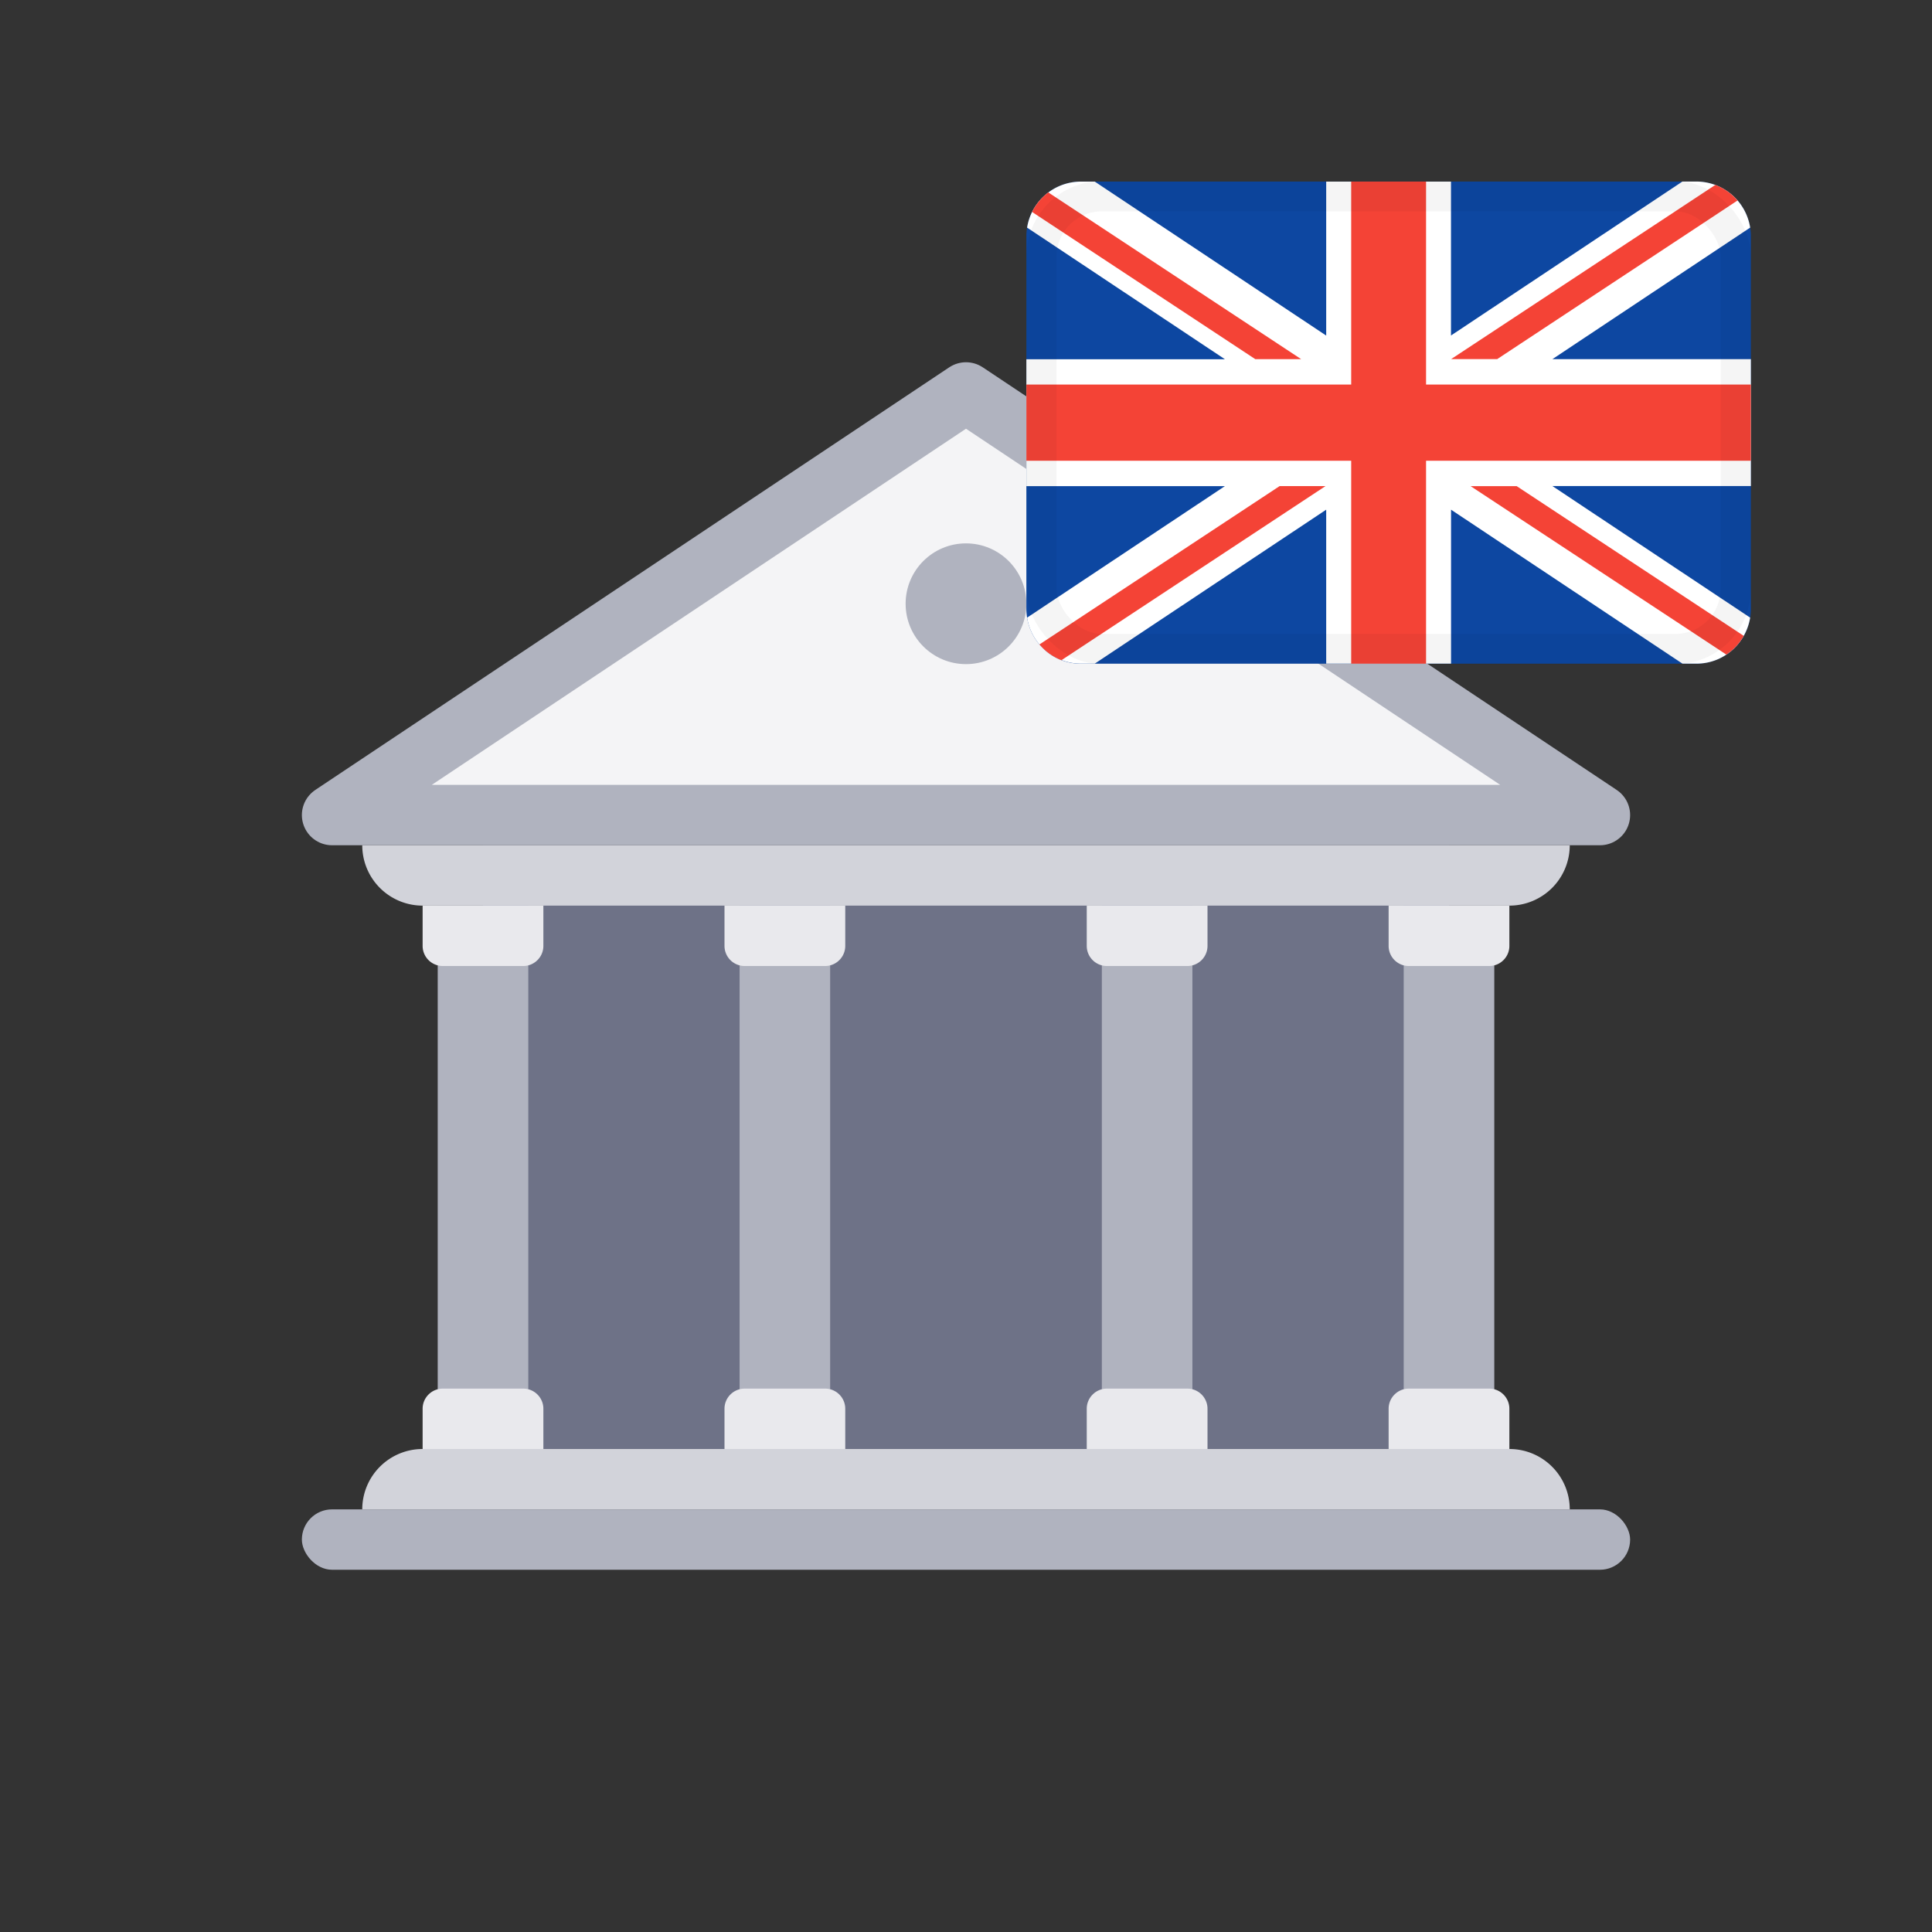 <svg width="32" height="32" xmlns="http://www.w3.org/2000/svg"><rect width="100%" height="100%" fill="#333333" stroke="none"/><g fill="none" fill-rule="evenodd"><g transform="translate(5 6)"><path fill="#6E7287" d="M3 8h16v10H3z"/><path d="M2 18h18a1 1 0 0 1 1 1H1a1 1 0 0 1 1-1zM1 8h20a1 1 0 0 1-1 1H2a1 1 0 0 1-1-1z" fill="#D2D3DA"/><rect fill="#B0B3BF" y="19" width="22" height="1" rx=".5"/><path fill="#B0B3BF" d="M2.25 9h1.5v9h-1.5z"/><path d="M2.333 17h1.334c.184 0 .333.15.333.333V18H2v-.667c0-.184.15-.333.333-.333zM2 9h2v.667c0 .184-.15.333-.333.333H2.333A.333.333 0 0 1 2 9.667V9z" fill="#E9E9ED"/><path fill="#B0B3BF" d="M7.25 9h1.5v9h-1.5z"/><path d="M7.333 17h1.334c.184 0 .333.15.333.333V18H7v-.667c0-.184.15-.333.333-.333zM7 9h2v.667c0 .184-.15.333-.333.333H7.333A.333.333 0 0 1 7 9.667V9z" fill="#E9E9ED"/><path fill="#B0B3BF" d="M13.25 9h1.5v9h-1.5z"/><path d="M13.333 17h1.334c.184 0 .333.15.333.333V18h-2v-.667c0-.184.15-.333.333-.333zM13 9h2v.667c0 .184-.15.333-.333.333h-1.334A.333.333 0 0 1 13 9.667V9z" fill="#E9E9ED"/><path fill="#B0B3BF" d="M18.25 9h1.5v9h-1.5z"/><path d="M18.333 17h1.334c.184 0 .333.15.333.333V18h-2v-.667c0-.184.15-.333.333-.333zM18 9h2v.667c0 .184-.15.333-.333.333h-1.334A.333.333 0 0 1 18 9.667V9z" fill="#E9E9ED"/><path stroke="#B0B3BF" fill="#F4F4F6" stroke-linecap="round" stroke-linejoin="round" d="M.5 7.5h21L11 .5z"/><circle fill="#B0B3BF" cx="11" cy="4" r="1"/></g><g transform="translate(17 3)"><g fill-rule="nonzero"><path d="M11.101.007H.9A.906.906 0 0 0 0 .92v6.16c0 .505.402.913.899.913H11.1a.906.906 0 0 0 .9-.913V.92a.906.906 0 0 0-.899-.913z" fill="#0D47A1"/><path d="M11.988.769A.903.903 0 0 0 11.1.007h-.234l-3.833 2.55V.008H4.966v2.55L1.133.008H.899A.903.903 0 0 0 .012.77l3.276 2.18H0v2.102h3.288L.012 7.23a.903.903 0 0 0 .887.762h.234l3.833-2.55v2.55h2.068v-2.55l3.833 2.55h.234c.446 0 .816-.33.887-.762L8.712 5.05H12V2.949H8.712L11.988.77z" fill="#FFF"/><path d="M6.62.007v3.362H12v1.262H6.62v3.362H5.38V4.631H0V3.369h5.38V.007h1.24zM.582 7.935a.9.9 0 0 1-.365-.261l3.978-2.623h.76L.581 7.935zM8.118 5.05l3.764 2.482a.911.911 0 0 1-.288.31l-4.236-2.79h.76zM.095.51A.913.913 0 0 1 .363.187l4.189 2.762h-.76L.095.511zm7.7 2.438h-.76L11.411.063a.9.9 0 0 1 .368.258L7.795 2.95z" fill="#F44336"/></g><rect stroke-opacity=".04" stroke="#000" stroke-width=".5" x=".25" y=".25" width="11.5" height="7.5" rx="1"/></g></g></svg>